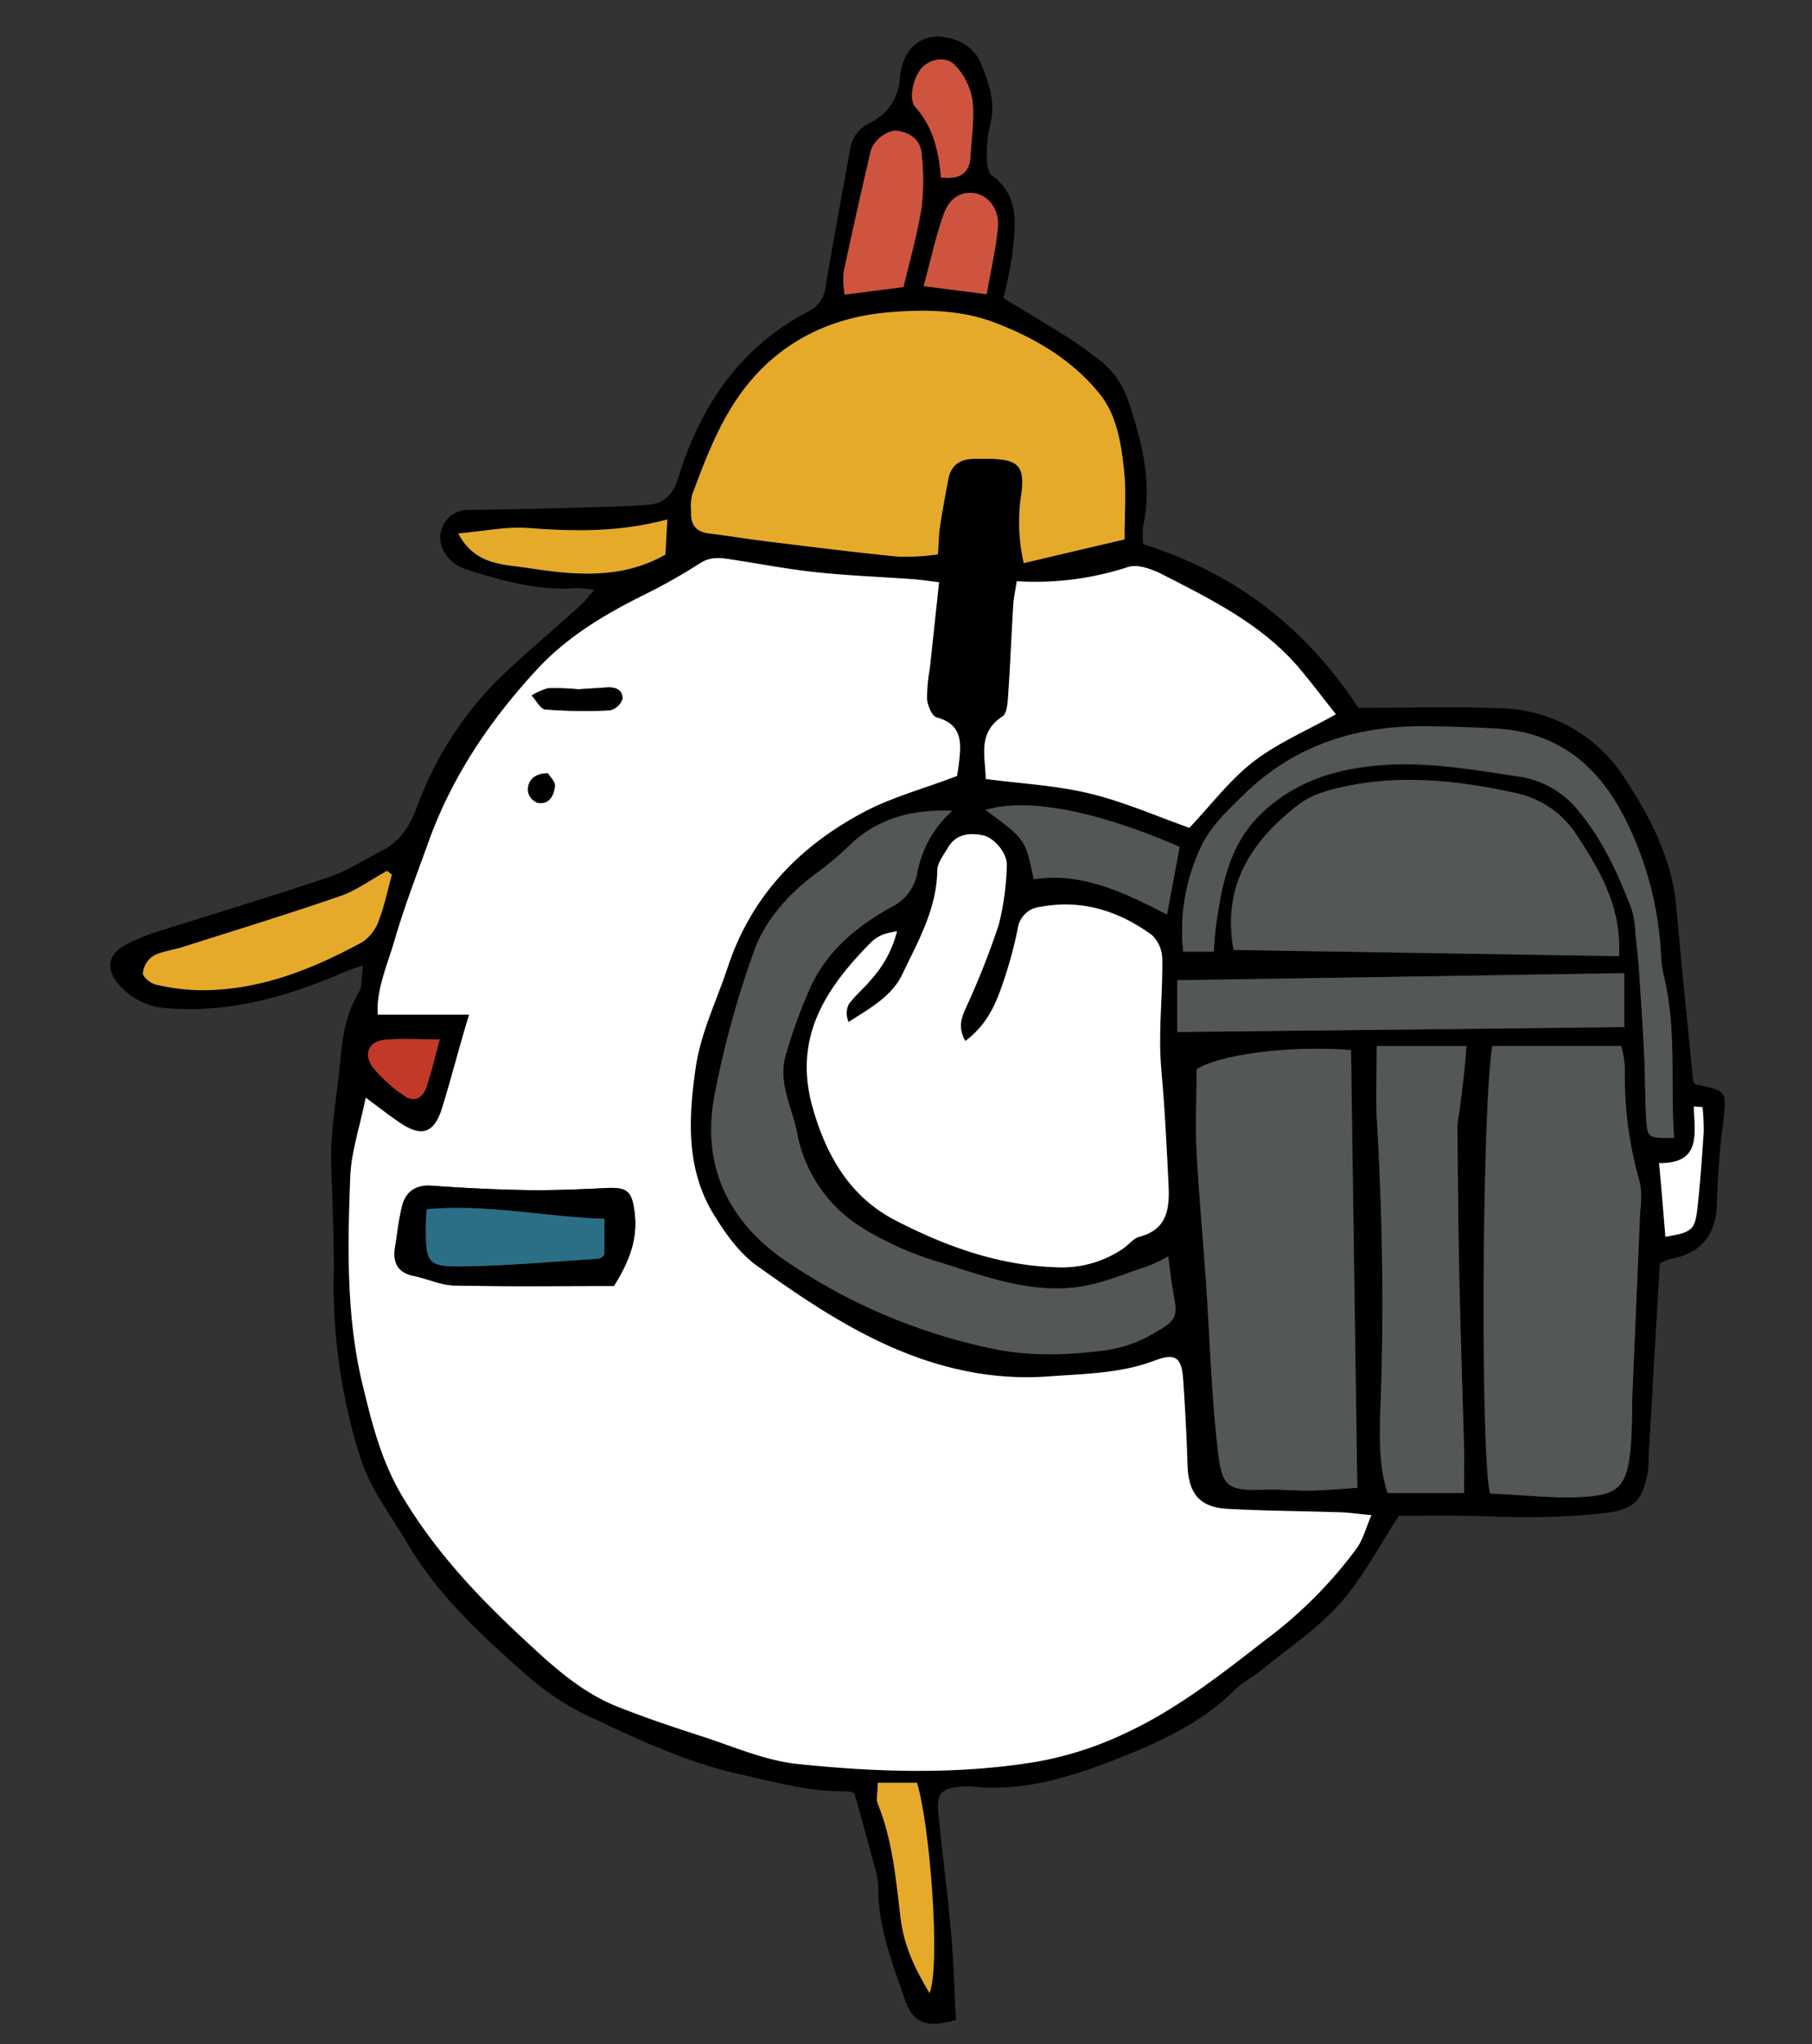 <svg id="圖層_1" data-name="圖層 1" xmlns="http://www.w3.org/2000/svg" viewBox="0 0 287.81 324.7"><rect x="0" y="0" width="287.81" height="324.7" fill="#333333" stroke="none"/><defs><style>.cls-1{fill:#fff;}.cls-2{fill:#545757;}.cls-3{fill:#e6aa2b;}.cls-4{fill:#cf543f;}.cls-5{fill:#2b6f87;}.cls-6{fill:#c2392a;}.cls-7{fill:none;}</style></defs><title>chks</title><path d="M269.43,172.25c4.87,1.06,4.8,1,4.3,5.77a123.46,123.46,0,0,0-1,12.54c0,5.37-2.32,8.54-7.59,9.44a8,8,0,0,0-1.5.67c-.59,10-1.17,20.15-1.76,30.27a25.37,25.37,0,0,1-.13,2.69c-.82,4.68-2.1,6.11-6.87,6.69a112.54,112.54,0,0,1-11.63.65c-3.58.06-7.16-.18-10.74-.22s-7.18,0-10.31,0c-3.15,4.81-5.75,9.9-9.43,14s-8.37,7.21-12.65,10.71c-1.27,1-2.82,1.78-4,2.94-5,5-11.3,8-17.57,10.52-7.55,3-15.49,5.74-24,4.85a9.59,9.59,0,0,0-1.79,0c-3.23.26-4,1-3.72,4.21.6,6.27,1.45,12.5,2,18.77.42,4.71.55,9.45.8,14.07-4.71,1.35-6.85.55-8.16-3.36-2-5.81-4.26-11.55-4.18-17.85a10.12,10.12,0,0,0-.45-2.65c-1.07-4-2.18-8-3.33-12.13a3.32,3.32,0,0,0-1.08-.31c-5.92.12-11.52-1.46-17.24-2.74-8.61-1.92-16.43-5.68-24.28-9.37a43,43,0,0,1-10-6.8c-6.93-6.14-13.71-12.44-18.49-20.6-2.64-4.51-5.93-8.64-7.47-13.75A90,90,0,0,1,53,203.44c.1-6.12-.2-12.25-.39-18.38-.17-5.57.93-11,1.43-16.49.36-4,.88-7.47,2.91-10.87.62-1,.45-2.56.71-4.38-1.34.48-2.27.75-3.14,1.14-8.88,3.86-18,6.43-27.84,5.69a11,11,0,0,1-7.86-3.82c-2-2.38-1.73-4.68,1.09-6.24a29.7,29.7,0,0,1,5.39-2.2c9-2.87,18-5.56,26.93-8.57,2.94-1,5.62-2.75,8.41-4.18s4.38-3.78,5.51-6.75a55.61,55.61,0,0,1,13.13-20.63c4.18-4,8.63-7.74,12.95-11.63.64-.58,1.17-1.3,2.17-2.43a17.9,17.9,0,0,0-2.81-.29c-6.12.45-11.9-1.17-17.61-3-3-1-4.67-3.92-3.86-6.25A4.38,4.38,0,0,1,74.54,81c5.09-.08,10.17-.17,15.26-.31,4.32-.12,8.65-.21,13-.5,2.62-.17,4.08-1.54,4.94-4.32,3.5-11.35,9.77-20.71,20.61-26.37a5.07,5.07,0,0,0,2.83-4.19c1.18-7.23,2.59-14.43,3.85-21.64a5.56,5.56,0,0,1,3.1-4.14,8.32,8.32,0,0,0,4.81-7.25c.55-5.48,4.54-7.72,9.27-5.77a6.66,6.66,0,0,1,3.45,3.2c1.24,3.15,2.6,6.38,1.63,10a21.38,21.38,0,0,0-.55,5.34c0,1,.18,2.36.81,2.82,4.63,3.41,3.69,8.16,3.21,12.76a65.33,65.33,0,0,1-1.4,6.72c3.19,1.93,6.37,3.8,9.49,5.77a64.56,64.56,0,0,1,5.5,3.85,13.61,13.61,0,0,1,4.75,6.38c2.21,6.58,4,13.19,2.47,20.22a15,15,0,0,0,0,2.87c14.51,4.51,25.76,13.17,34.21,26,7.64,0,15.13-.23,22.58.06a23.89,23.89,0,0,1,19.38,10.63c4.09,6.18,7.82,13,8.51,20.88.82,9.24,1.78,18.46,2.7,27.81C269,171.87,269.19,172.2,269.43,172.25Zm1.18,7.66a34.13,34.13,0,0,0-.18-4.06l-1.34-.09c.08,4.19,1.3,9.07-5.52,9,.33,4.11.64,7.9,1,11.71,4.21-.73,4.67-1,5.08-4.53C270.06,187.91,270.33,183.91,270.61,179.91Zm-9.11-2c.18,2.89.3,2.88,4.41,2.86-.61-8.45.41-17-1.53-25.34a16.8,16.8,0,0,1-.51-3.09,53.89,53.89,0,0,0-5.22-21.17c-4.32-9.13-10.85-14.82-21.22-15.36-3.89-.2-7.79-.35-11.68-.35-10.55,0-20,3.09-27.76,10.45-2.79,2.66-5.89,5.58-7.35,9a31,31,0,0,0-2.68,16.29h4.84c.15-2,.23-3.13.43-4.59.92-6.42,2.12-12.62,7.25-17.44s10.83-6.71,17.4-7.44c8-.91,15.85.54,23.68,1.71a14.88,14.88,0,0,1,9.4,5.67c3.74,4.6,6.13,9.89,8.22,15.34a16.36,16.36,0,0,1,.62,4c.22,1.93.43,3.87.56,5.81.31,4.46.6,8.92.82,13.39C261.32,171,261.27,174.44,261.49,177.87Zm-1,14.58a15.63,15.63,0,0,0,0-4.44,61.46,61.46,0,0,1-2.44-18.34,15.12,15.12,0,0,0-.58-3.51H237c-1.65,10-1.9,65.24-.35,71.06,3.63.14,7.36.43,11.09.52a39.31,39.31,0,0,0,4.94-.13c3.92-.41,5.28-1.58,6-5.44a39.85,39.85,0,0,0,.43-5.34c.09-1.79,0-3.58.12-5.38Q259.85,206.94,260.48,192.45ZM258,163.13v-8.56c-23,.37-46,.74-71,1.12v8.22C212,163.65,235,163.39,258,163.13Zm-.84-11.26c.41-7.82-3-13.58-6.73-19.24a15.19,15.19,0,0,0-9.77-6.66c-8.54-1.87-17.19-2.87-25.88-1.25-2.89.54-6.09,1.27-8.35,3-7.54,5.7-12.37,12.93-10.48,23.18Zm-24.22,14.29H218.68c0,5-.18,8,0,11.67.89,15.07,1.14,30.53.57,45.62-.17,4.41-.25,9.71,1.14,13.71h12.13c0-4,0-4.92,0-7-.24-9.09-.56-18.28-.76-27.37-.17-7.89-.23-15.83-.3-23.72a26.11,26.11,0,0,1,.34-2.61C232.19,173.29,232.54,171.16,232.93,166.16ZM215.5,245.91c1-1.38,1.42-3.14,2.33-5.26-2.1-.2-3.55-.41-5-.45-6-.2-12-.23-18-.55-4.48-.25-6.16-2.39-6.3-7s-.39-9-.68-13.44c-.24-3.61-1.18-4.38-4.58-3.09-5.45,2.05-11.17,2.07-16.79,2.5a48.16,48.16,0,0,1-12.51-.73c-12.81-2.44-23.49-9.45-33.84-16.86-2.81-2-5-5.14-6.87-8.16-4.38-7.18-4-15.08-2.88-23.09.81-5.73,3.36-10.82,5.14-16.2C119.31,142.3,127,134.39,137.18,129c4.54-2.41,9.63-3.77,14.79-5.73.05-.35.19-1.07.28-1.8.37-3.22.76-6.36-3.55-7.51-.73-.19-1.41-1.87-1.49-2.91a27.2,27.2,0,0,1,.45-4.9l1.46-13.63c-1.66-.19-3-.4-4.27-.5-5.07-.36-10.17-.55-15.22-1.09-4.45-.47-8.87-1.35-13.31-2-1.76-.27-3.41-.57-5.17.58a94.32,94.32,0,0,1-9.31,5.24c-6.07,3-11.81,6.53-16.48,11.55-7.52,8.1-13.59,17.13-17.35,27.59C66.16,139,64.2,144,62.66,149.29c-1.14,3.93-2.94,7.87-2.69,11.87H74.51c-1.54,5-2.84,10.21-4.31,14.88-1.18,3.75-3,4.53-6.33,2.42-1.86-1.18-3.57-2.54-5.78-4.16-.93,4.58-2.31,8.6-2.46,12.64-.44,11.09-.68,22.22,2,33.14,1.48,6.09,3,12.06,6.31,17.64,5.09,8.49,11.63,15.53,18.78,22.19,4.63,4.31,9.21,8.65,15.14,11.07,4.42,1.81,9,3.31,13.53,4.78,5.06,1.63,10.1,3.89,15.29,4.42,12.68,1.32,25.48,1.73,38.12-.38a55.31,55.31,0,0,0,14-4.53c8.17-3.8,15.25-9.4,22.35-14.91A69.64,69.64,0,0,0,215.5,245.91Zm.11-9.6c-.36-23.67-.7-46.62-1-69.53-9.66-.77-21,.74-24.51,3.07,0,4.48-.18,8.82,0,13.14.36,6.88,1,13.74,1.49,20.61.6,8.78.84,17.61,1.83,26.35.7,6.23,1.34,6.87,7.63,6.66,2.39-.09,4.79.19,7.19.15S212.95,236.47,215.61,236.31Zm-3.42-122.86c-2.27-2.85-4.09-5.36-6.13-7.68-5.84-6.68-13.64-10.53-21.34-14.48-1.66-.85-4-1.74-5.55-1.22a47.37,47.37,0,0,1-17.67,2.26c-.22,1.45-.49,2.61-.56,3.78-.28,4.63-.46,9.26-.78,13.89-.09,1.32-.12,3.26-.93,3.79-4.08,2.69-2.64,6.43-2.67,9.94,5.73.76,11.27,1,16.56,2.32,5.45,1.32,10.66,3.63,15.79,5.44,3.54-3.73,6.47-7.64,10.19-10.52S207.48,116.09,212.19,113.45Zm-26.8,31.8,2-10.74c-13.36-5.8-24.26-7.84-30.78-5.85,6.36,4.65,6.36,4.65,7.66,11C171.89,138.47,178.6,141.76,185.4,145.25Zm-2,66.38c3.68-2.1,3.66-2.56,2.81-7-.28-1.46-.39-3-.67-5.1a29.26,29.26,0,0,1-3.23,1.55c-3.68,1.18-7.32,2.8-11.11,3.31-8.11,1.08-15.62-2-23.2-4.32a48,48,0,0,1-7-2.86,36.62,36.62,0,0,1-5.72-3.36,22.58,22.58,0,0,1-8.73-14.18c-.82-3.93-2.93-7.72-1.84-11.84a79.15,79.15,0,0,1,3.77-10.55c2.59-6.07,7.44-10.11,13-13.23a7.49,7.49,0,0,0,4.19-5.41,17.61,17.61,0,0,1,5.54-9.9c-6.65-.23-12,1.29-16.49,5.69a50,50,0,0,1-5.17,4.32c-4.3,3.23-8,7.28-9.74,12.16a152.24,152.24,0,0,0-6.3,22.89c-2.13,10.9,1.87,19.82,10.89,26.14a91.06,91.06,0,0,0,32.75,14.11c6.3,1.41,12.54,1.14,18.78.32A21.18,21.18,0,0,0,183.43,211.63Zm-2.49-15.22c4.59-1.21,4.84-4.68,4.65-8.45-.21-4.19-.41-8.38-.66-12.56-.19-3.26-.61-6.51-.63-9.76,0-4.43.4-8.87.34-13.3A5.38,5.38,0,0,0,183,148.5c-5.27-3.85-11.17-5.74-17.78-4.49a4,4,0,0,0-3.56,3.47A68.31,68.31,0,0,1,159,157c-1.11,3-2.55,6-5.73,8.34-1.29-2.32-.53-3.83.2-5.51a124.75,124.75,0,0,0,5.11-12.95,43.06,43.06,0,0,0,1.28-9.32c.15-2-1.95-4.51-3.86-4.9-2.18-.45-4.24-.18-5.5,2-.67,1.16-1.66,2.41-1.68,3.63-.09,6.11-3.05,11.22-5.54,16.44-1.69,3.55-5.2,5.42-8.54,7.6a3.32,3.32,0,0,1,0-2.81c1.07-1.43,2.5-2.59,3.63-4a18,18,0,0,0,4.05-7.59,12.06,12.06,0,0,0-2.16.48,6.33,6.33,0,0,0-1.88,1.18c-7.23,7.29-12.51,15.13-9.36,26.3,2.18,7.72,6,14.22,13.06,17.89,8,4.14,16.48,7.24,25.71,7.5a17.18,17.18,0,0,0,10.59-3C179.29,197.65,180,196.66,180.95,196.41ZM178.62,85.67c0-4.16.27-7.47-.06-10.72-.44-4.3-1.11-8.81-3.82-12.24-4.34-5.48-10.31-9-16.79-11.48-5.41-2.06-11.18-2.11-16.85-1.63-9,.77-16.76,4.45-22.46,11.54-4.13,5.14-6.47,11.35-8.76,17.49a9.35,9.35,0,0,0-.15,2.68c-.09,1.94.69,3.13,2.73,3.39,3.26.41,6.5.94,9.76,1.34,6.82.84,13.65,1.7,20.49,2.37a38.88,38.88,0,0,0,6.22-.36c.13-1.8.13-3.14.33-4.46.38-2.5.85-5,1.32-7.49.43-2.29,1.92-3.25,4.17-3.23.9,0,1.8,0,2.7,0,4.28.13,5.28,1.26,4.75,5.46a28.89,28.89,0,0,0,.37,11.1ZM158.46,36.24c.28-2.88-1.36-5.08-3.5-5.51s-4.1.56-5.11,3.36c-1.28,3.58-2.06,7.33-3.15,11.36l10,1.28C157.35,42.92,158.14,39.6,158.46,36.24Zm-4.31-11.45c.16-3,.65-6,.29-8.94a10.43,10.43,0,0,0-2.71-5.48c-1.24-1.33-3.33-1.23-4.93,0s-2.65,5.2-1.42,6.59c2.86,3.21,3.72,7,4.07,11.19C152.66,28.56,154,27.37,154.15,24.79Zm-6.51,291.76c1.74-4.37.12-26.4-2-33.4h-6.27c0,2-.26,2.68,0,3.42,2.36,5.74,2.91,11.79,3.64,17.87A30.48,30.48,0,0,0,147.64,316.55ZM146.37,32.88a37.28,37.28,0,0,0,0-8.39c-.16-2.22-1.74-3.41-3.87-3.71-1.56-.22-3.85,1.53-4.26,3.3-1.49,6.39-2.93,12.78-4.29,19.2a14.62,14.62,0,0,0,.18,3.52l9.34-1.21C144.5,41.27,145.7,37.12,146.37,32.88ZM105.69,88.09c.1-1.87.19-3.33.32-5.59-7.72,2.09-15,1.91-22.26,1.36-3.4-.25-6.88.51-11,.87,2.71,5.11,7.26,4.88,10.89,5.45C91.08,91.34,98.69,92.13,105.69,88.09Zm-38,84.59c.81-2.37,1.37-4.83,2.13-7.59-3.33,0-6-.18-8.68.05s-3.53,2.32-1.88,4.47A22.86,22.86,0,0,0,64.22,174C65.79,175.17,67.17,174.34,67.73,172.68Zm-5.49-33.76-.75-.6c-2.46,1.35-4.79,3.07-7.4,4-8.31,2.87-16.71,5.45-25.09,8.11-1.57.5-3.29.66-4.7,1.42a3.77,3.77,0,0,0-1.63,2.72c0,.58,1.22,1.62,2,1.81a32.78,32.78,0,0,0,6.64.9c9.54.19,18.09-3.21,26.26-7.67a6.8,6.8,0,0,0,2.57-3.45C61.08,143.81,61.58,141.33,62.24,138.92Z"/><path class="cls-1" d="M270.42,175.85a34.13,34.13,0,0,1,.18,4.06c-.27,4-.55,8-1,12-.41,3.5-.87,3.8-5.08,4.53-.31-3.81-.62-7.59-1-11.71,6.82.11,5.6-4.77,5.52-9Z"/><path class="cls-2" d="M265.9,180.73c-4.11,0-4.22,0-4.41-2.86-.22-3.43-.17-6.88-.34-10.31-.22-4.47-.51-8.93-.82-13.39-.13-1.94-.34-3.87-.56-5.81a16.37,16.37,0,0,0-.62-4c-2.09-5.45-4.47-10.74-8.22-15.34a14.89,14.89,0,0,0-9.4-5.68c-7.83-1.17-15.66-2.63-23.68-1.72-6.57.74-12.41,2.74-17.4,7.43s-6.33,11.05-7.25,17.47c-.21,1.45-.28,2.59-.43,4.59h-4.84a31,31,0,0,1,2.68-16.29c1.46-3.41,4.56-6.3,7.35-9,7.72-7.36,17.21-10.47,27.76-10.47,3.9,0,7.79.14,11.68.34,10.37.54,16.9,6.22,21.22,15.36a53.88,53.88,0,0,1,5.22,21.17,16.8,16.8,0,0,0,.51,3.09C266.31,163.77,265.29,172.28,265.9,180.73Z"/><path class="cls-2" d="M260.52,188a15.63,15.63,0,0,1,0,4.44q-.61,14.51-1.23,29c-.08,1.79,0,3.59-.12,5.38a40.07,40.07,0,0,1-.43,5.36c-.7,3.86-2.06,5.06-6,5.47a39.33,39.33,0,0,1-4.94.18c-3.73-.09-7.46-.5-11.09-.64-1.54-5.82-1.3-61.06.35-71.06H257.5a15.12,15.12,0,0,1,.58,3.51A61.46,61.46,0,0,0,260.52,188Z"/><path class="cls-2" d="M258,154.57v8.56c-23,.26-46,.52-71,.78v-8.22C212,155.31,235,154.94,258,154.57Z"/><path class="cls-2" d="M250.42,132.62c3.71,5.66,7.14,11.42,6.73,19.24l-61.21-1c-1.89-10.25,2.95-17.48,10.48-23.18,2.26-1.71,5.46-2.44,8.35-3,8.69-1.62,17.34-.61,25.88,1.25A15.19,15.19,0,0,1,250.42,132.62Z"/><path class="cls-2" d="M218.68,166.16h14.25c-.39,5-.73,7.11-1.1,10.29a22.16,22.16,0,0,0-.34,2.4c.08,7.89.13,15.87.3,23.76.2,9.09.51,18.44.76,27.52.05,2.06,0,3,0,7H220.42c-1.39-4-1.3-9.12-1.14-13.52.57-15.08.32-30.63-.57-45.7C218.5,174.25,218.68,171.16,218.68,166.16Z"/><path class="cls-1" d="M217.83,240.65c-.91,2.12-1.35,3.88-2.33,5.26a69.64,69.64,0,0,1-14.35,14.44c-7.09,5.51-14.17,11.11-22.35,14.91a55.31,55.31,0,0,1-14,4.53c-12.64,2.11-25.44,1.7-38.12.38-5.19-.54-10.23-2.79-15.29-4.42-4.55-1.47-9.1-3-13.53-4.77-5.93-2.42-10.52-6.76-15.14-11.07-7.15-6.66-13.69-13.7-18.78-22.19-3.34-5.57-4.84-11.54-6.31-17.63-2.65-10.91-2.41-22-2-33.12.16-4,1.53-8,2.46-12.62,2.21,1.63,3.92,3,5.78,4.22,3.29,2.1,5.16,1.22,6.33-2.53,1.46-4.68,2.77-9.88,4.31-14.88H60c-.25-4,1.55-7.94,2.69-11.87,1.54-5.29,3.5-10.35,5.36-15.54,3.76-10.46,9.83-19.43,17.35-27.54,4.66-5,10.4-8.48,16.48-11.52a94.21,94.21,0,0,0,9.31-5.23c1.75-1.14,3.41-.84,5.17-.57,4.44.67,8.85,1.54,13.31,2,5.05.54,10.15.73,15.22,1.09,1.31.09,2.61.3,4.27.5l-1.46,13.63a27.21,27.21,0,0,0-.45,4.91c.09,1,.76,2.71,1.49,2.91,4.31,1.16,3.92,4.29,3.55,7.51-.09.73-.23,1.45-.28,1.8-5.15,2-10.25,3.32-14.79,5.73-10.22,5.41-17.87,13.32-21.61,24.61-1.78,5.38-4.33,10.47-5.14,16.2-1.13,8-1.5,15.9,2.88,23.09,1.84,3,4.06,6.15,6.87,8.16,10.35,7.41,21,14.42,33.84,16.86a48.16,48.16,0,0,0,12.51.73c5.63-.43,11.35-.44,16.79-2.5,3.41-1.28,4.34-.52,4.58,3.09.3,4.48.55,9,.68,13.44s1.82,6.74,6.3,7c6,.33,12,.36,18,.55C214.28,240.25,215.73,240.46,217.83,240.65ZM97.51,204.25c2.39-3.8,3.83-7.4,3.28-11.7-.42-3.28-1.08-4-4.41-3.86-4.18.2-8.36.39-12.54.33-5.08-.08-10.16-.33-15.23-.7-2.54-.18-4.09.87-4.69,3.15s-.77,4.39-1.14,6.59c-.41,2.44.33,4.07,3,4.6,2.19.44,4.33,1.46,6.51,1.51C80.61,204.35,89,204.25,97.51,204.25ZM98.86,111c.11-1.43-1.09-1.92-2.46-1.83l-4.56.3a35.63,35.63,0,0,0-4.78-.16,9.11,9.11,0,0,0-2.59,1.14c.72.77,1.39,2.14,2.17,2.21a80.89,80.89,0,0,0,10.24.14A2.75,2.75,0,0,0,98.86,111Zm-10.71,13.8c.07-.69-.83-1.49-1.12-2-2.14,0-3.35,1.19-3.12,2.89a2.4,2.4,0,0,0,1.47,1.69C87.3,127.83,88,126.3,88.15,124.84Z"/><path class="cls-2" d="M214.57,166.78c.34,22.91.68,45.86,1,69.53-2.67.17-5,.4-7.37.44s-4.8-.23-7.19-.15c-6.29.21-6.93-.42-7.63-6.66-1-8.74-1.23-17.56-1.83-26.35-.47-6.87-1.13-13.73-1.49-20.61-.23-4.32,0-8.66,0-13.14C193.59,167.51,204.91,166,214.57,166.78Z"/><path class="cls-1" d="M206.06,105.77c2,2.33,3.86,4.83,6.13,7.68-4.71,2.64-9.29,4.57-13.09,7.51s-6.65,6.78-10.19,10.52c-5.13-1.81-10.34-4.12-15.79-5.44-5.29-1.29-10.83-1.56-16.56-2.32,0-3.5-1.41-7.25,2.67-9.94.81-.53.83-2.47.93-3.79.32-4.63.5-9.26.78-13.89.07-1.17.34-2.33.56-3.78a47.37,47.37,0,0,0,17.67-2.26c1.55-.52,3.89.37,5.55,1.22C192.42,95.23,200.23,99.09,206.06,105.77Z"/><path class="cls-2" d="M187.35,134.51l-2,10.74c-6.8-3.49-13.51-6.78-21.17-5.6-1.3-6.35-1.3-6.35-7.66-11C163.08,126.67,174,128.71,187.35,134.51Z"/><path class="cls-2" d="M186.25,204.67c.85,4.41.87,4.87-2.81,7a21.18,21.18,0,0,1-7.49,2.76c-6.23.82-12.48,1.09-18.78-.32A91.06,91.06,0,0,1,124.42,200c-9-6.32-13-15.24-10.89-26.14a152.24,152.24,0,0,1,6.3-22.89c1.78-4.88,5.45-8.93,9.74-12.16a50,50,0,0,0,5.17-4.32c4.45-4.4,9.85-5.92,16.49-5.69a17.61,17.61,0,0,0-5.54,9.9,7.49,7.49,0,0,1-4.19,5.41c-5.58,3.12-10.43,7.16-13,13.23a79.15,79.15,0,0,0-3.77,10.55c-1.09,4.11,1,7.91,1.84,11.84a22.58,22.58,0,0,0,8.73,14.18,36.62,36.62,0,0,0,5.72,3.36,48,48,0,0,0,7,2.86c7.58,2.27,15.08,5.4,23.2,4.32,3.78-.51,7.42-2.13,11.11-3.31a29.26,29.26,0,0,0,3.23-1.55C185.85,201.71,186,203.21,186.25,204.67Z"/><path class="cls-1" d="M185.6,188c.19,3.77-.05,7.24-4.65,8.45-.93.25-1.66,1.23-2.51,1.83a17.18,17.18,0,0,1-10.59,3c-9.23-.26-17.73-3.36-25.71-7.5-7.07-3.67-10.88-10.16-13.06-17.89-3.15-11.17,2.13-19,9.36-26.3a6.33,6.33,0,0,1,1.88-1.18,12.06,12.06,0,0,1,2.16-.48,18,18,0,0,1-4.05,7.59c-1.14,1.39-2.56,2.55-3.63,4a3.32,3.32,0,0,0,0,2.81c3.34-2.18,6.86-4.05,8.54-7.6,2.49-5.23,5.45-10.34,5.54-16.44,0-1.22,1-2.47,1.68-3.63,1.26-2.16,3.32-2.42,5.5-2,1.91.39,4,2.91,3.86,4.9a43.06,43.06,0,0,1-1.28,9.32,124.75,124.75,0,0,1-5.11,12.95c-.73,1.68-1.5,3.19-.2,5.51C156.49,163,157.94,160,159,157a68.31,68.31,0,0,0,2.65-9.48,4,4,0,0,1,3.56-3.47c6.62-1.25,12.51.64,17.78,4.49a5.38,5.38,0,0,1,1.62,3.85c.06,4.43-.36,8.86-.34,13.3,0,3.25.43,6.5.63,9.76C185.18,179.59,185.39,183.77,185.6,188Z"/><path class="cls-3" d="M178.56,74.95c.33,3.25.06,6.56.06,10.72l-16,3.77a28.89,28.89,0,0,1-.37-11.1c.53-4.2-.47-5.33-4.75-5.46-.9,0-1.8,0-2.7,0-2.24,0-3.74.94-4.17,3.23-.47,2.5-.94,5-1.32,7.49-.2,1.32-.2,2.66-.33,4.46a38.88,38.88,0,0,1-6.22.36c-6.84-.67-13.66-1.54-20.49-2.37-3.26-.4-6.5-.93-9.76-1.34-2-.26-2.82-1.45-2.73-3.39a9.35,9.35,0,0,1,.15-2.68c2.29-6.14,4.63-12.35,8.76-17.49,5.7-7.08,13.46-10.77,22.46-11.54,5.67-.48,11.43-.43,16.85,1.63,6.48,2.47,12.45,6,16.79,11.48C177.45,66.14,178.12,70.65,178.56,74.95Z"/><path class="cls-4" d="M155,30.73c2.14.44,3.78,2.64,3.5,5.51-.32,3.36-1.11,6.68-1.78,10.49l-10-1.28c1.09-4,1.87-7.78,3.15-11.36C150.85,31.28,152.83,30.29,155,30.73Z"/><path class="cls-4" d="M154.45,15.86c.36,2.92-.13,6-.29,8.94-.14,2.58-1.5,3.77-4.7,3.4-.35-4.16-1.22-8-4.07-11.19-1.23-1.38-.14-5.35,1.42-6.59s3.69-1.36,4.93,0A10.43,10.43,0,0,1,154.45,15.86Z"/><path class="cls-3" d="M145.65,283.16c2.11,7,3.73,29,2,33.4-2.4-4-4.09-7.62-4.59-11.81-.73-6.08-1.28-12.58-3.64-18.32-.3-.73,0-1.27,0-3.27Z"/><path class="cls-4" d="M146.4,24.49a37.28,37.28,0,0,1,0,8.39c-.67,4.24-1.87,8.39-2.88,12.71l-9.34,1.21a14.62,14.62,0,0,1-.18-3.52c1.36-6.41,2.81-12.81,4.29-19.2.41-1.77,2.7-3.52,4.26-3.3C144.66,21.08,146.24,22.27,146.4,24.49Z"/><path class="cls-3" d="M106,82.5c-.13,2.27-.21,3.73-.32,5.59-7,4-14.61,3.25-22,2.09-3.63-.57-8.18-.33-10.89-5.45,4.09-.36,7.57-1.12,11-.87C91,84.4,98.29,84.59,106,82.5Z"/><path d="M100.79,192.55c.55,4.3-.89,7.9-3.28,11.7-8.55,0-16.9.11-25.26-.07-2.18,0-4.32-1.07-6.51-1.51-2.63-.53-3.37-2.16-3-4.6.37-2.2.58-4.45,1.14-6.59s2.14-3.34,4.69-3.15c5.07.37,10.15.62,15.23.7,4.18.06,8.36-.13,12.54-.33C99.71,188.53,100.37,189.27,100.79,192.55Zm-4.8,6.6v-5.56c-9-.25-18.55-2.4-28.22-1.51a34.1,34.1,0,0,0-.21,3.71c.07,4.59.5,5.39,5.18,5.36,7.46,0,14.72-.74,22.18-1.2C95.3,199.92,96,199.49,96,199.15Z"/><path d="M96.4,109.21c1.36-.09,2.57.4,2.46,1.83a2.75,2.75,0,0,1-2,1.79,80.89,80.89,0,0,1-10.24-.14c-.78-.07-1.45-1.44-2.17-2.21a9.11,9.11,0,0,1,2.59-1.14,35.63,35.63,0,0,1,4.78.16Z"/><path class="cls-5" d="M96,193.58v5.56c0,.35-.67.77-1,.79-7.46.46-14.8,1.15-22.26,1.2-4.68,0-5-.77-5.06-5.36a32.63,32.63,0,0,1,.12-3.71C77.41,191.19,87,193.33,96,193.58Z"/><path d="M87,122.88c.29.46,1.19,1.26,1.12,2-.16,1.46-.86,3-2.77,2.63a2.4,2.4,0,0,1-1.47-1.69C83.68,124.07,84.89,122.84,87,122.88Z"/><path class="cls-6" d="M69.86,165.1c-.76,2.76-1.32,5.21-2.13,7.59-.56,1.66-1.94,2.49-3.51,1.36a22.86,22.86,0,0,1-4.92-4.43c-1.64-2.14-.71-4.23,1.88-4.47S66.53,165.1,69.86,165.1Z"/><path class="cls-3" d="M61.49,138.32l.75.6c-.66,2.41-1.16,4.89-2.05,7.22a6.8,6.8,0,0,1-2.57,3.45c-8.18,4.46-16.73,7.86-26.26,7.67a32.78,32.78,0,0,1-6.64-.9c-.82-.19-2.08-1.23-2-1.81a3.77,3.77,0,0,1,1.63-2.72c1.41-.76,3.13-.92,4.7-1.42,8.38-2.67,16.78-5.24,25.09-8.11C56.7,141.39,59,139.66,61.49,138.32Z"/><path class="cls-7" d="M215.73,112.4c7.64,0,15.13-.23,22.58.06a23.89,23.89,0,0,1,19.38,10.63c4.09,6.18,7.82,13,8.51,20.88.82,9.24,1.78,18.46,2.7,27.81.09.09.27.42.51.47,4.87,1.06,4.8,1,4.3,5.77a123.46,123.46,0,0,0-1,12.54c0,5.37-2.32,8.54-7.59,9.44a8,8,0,0,0-1.5.67c-.59,10-1.17,20.15-1.76,30.27a25.37,25.37,0,0,1-.13,2.69c-.82,4.68-2.1,6.11-6.87,6.69a112.54,112.54,0,0,1-11.63.65c-3.58.06-7.16-.18-10.74-.22s-7.18,0-10.31,0c-3.15,4.81-5.75,9.9-9.43,14s-8.37,7.21-12.65,10.71c-1.27,1-2.82,1.78-4,2.94-5,5-11.3,8-17.57,10.52-7.55,3-15.49,5.74-24,4.85a9.59,9.59,0,0,0-1.79,0c-3.23.26-4,1-3.72,4.21.6,6.27,1.45,12.5,2,18.77.42,4.71.55,9.45.8,14.07-4.71,1.35-6.85.55-8.16-3.36-2-5.81-4.26-11.55-4.18-17.85a10.12,10.12,0,0,0-.45-2.65c-1.07-4-2.18-8-3.33-12.13a3.32,3.32,0,0,0-1.08-.31c-5.92.12-11.52-1.46-17.24-2.74-8.61-1.92-16.43-5.68-24.28-9.37a43,43,0,0,1-10-6.8c-6.93-6.14-13.71-12.44-18.49-20.6-2.64-4.51-5.93-8.64-7.47-13.75A90,90,0,0,1,53,203.44c.1-6.12-.2-12.25-.39-18.38-.17-5.57.93-11,1.43-16.49.36-4,.88-7.47,2.91-10.87.62-1,.45-2.56.71-4.38-1.34.48-2.27.75-3.14,1.14-8.88,3.86-18,6.43-27.84,5.69a11,11,0,0,1-7.86-3.82c-2-2.38-1.73-4.68,1.09-6.24a29.7,29.7,0,0,1,5.39-2.2c9-2.87,18-5.56,26.93-8.57,2.94-1,5.62-2.75,8.41-4.18s4.38-3.78,5.51-6.75a55.61,55.61,0,0,1,13.13-20.63c4.18-4,8.63-7.74,12.95-11.63.64-.58,1.17-1.3,2.17-2.43a17.9,17.9,0,0,0-2.81-.29c-6.12.45-11.9-1.17-17.61-3-3-1-4.67-3.92-3.86-6.25A4.38,4.38,0,0,1,74.54,81c5.09-.08,10.17-.17,15.26-.31,4.32-.12,8.65-.21,13-.5,2.62-.17,4.08-1.54,4.94-4.32,3.5-11.35,9.77-20.71,20.61-26.37a5.07,5.07,0,0,0,2.83-4.19c1.18-7.23,2.59-14.43,3.85-21.64a5.56,5.56,0,0,1,3.1-4.14,8.32,8.32,0,0,0,4.81-7.25c.55-5.48,4.54-7.72,9.27-5.77a6.66,6.66,0,0,1,3.45,3.2c1.24,3.15,2.6,6.38,1.63,10a21.38,21.38,0,0,0-.55,5.34c0,1,.18,2.36.81,2.82,4.63,3.41,3.69,8.16,3.21,12.76a65.33,65.33,0,0,1-1.4,6.72c3.19,1.93,6.37,3.8,9.49,5.77a64.56,64.56,0,0,1,5.5,3.85,13.61,13.61,0,0,1,4.75,6.38c2.21,6.58,4,13.19,2.47,20.22a15,15,0,0,0,0,2.87C196,90.95,207.29,99.6,215.73,112.4Z"/><path class="cls-7" d="M217.83,240.65c-2.1-.2-3.55-.41-5-.45-6-.2-12-.23-18-.55-4.48-.25-6.16-2.39-6.3-7s-.39-9-.68-13.44c-.24-3.61-1.18-4.38-4.58-3.09-5.45,2.05-11.17,2.07-16.79,2.5a48.16,48.16,0,0,1-12.51-.73c-12.81-2.44-23.49-9.45-33.84-16.86-2.81-2-5-5.14-6.87-8.16-4.38-7.18-4-15.08-2.88-23.09.81-5.73,3.36-10.82,5.14-16.2C119.31,142.3,127,134.39,137.18,129c4.54-2.41,9.63-3.77,14.79-5.73.05-.35.19-1.07.28-1.8.37-3.22.76-6.36-3.55-7.51-.73-.19-1.41-1.87-1.49-2.91a27.2,27.2,0,0,1,.45-4.9l1.46-13.63c-1.66-.19-3-.4-4.27-.5-5.07-.36-10.17-.55-15.22-1.09-4.45-.47-8.87-1.35-13.31-2-1.76-.27-3.41-.57-5.17.58a94.32,94.32,0,0,1-9.31,5.24c-6.07,3-11.81,6.53-16.48,11.55-7.52,8.1-13.59,17.13-17.35,27.59-1.86,5.19-3.82,10.65-5.36,15.93-1.14,3.93-2.94,8.37-2.69,12.37H74.51c-1.54,5-2.84,9.71-4.31,14.38-1.18,3.75-3,4.28-6.33,2.17-1.86-1.18-3.57-2.66-5.78-4.29C57.16,179,55.78,183,55.63,187c-.44,11.09-.68,22.19,2,33.11,1.48,6.09,3,12,6.31,17.62,5.09,8.49,11.63,15.52,18.78,22.18,4.63,4.31,9.21,8.65,15.14,11.07,4.42,1.81,9,3.3,13.53,4.77,5.06,1.63,10.1,3.89,15.29,4.42,12.68,1.32,25.48,1.72,38.12-.38a55.31,55.31,0,0,0,14-4.53c8.17-3.8,15.25-9.4,22.35-14.91a69.64,69.64,0,0,0,14.35-14.44C216.48,244.53,216.92,242.77,217.83,240.65Z"/><path class="cls-7" d="M153.31,165.3c-1.29-2.32-.53-3.83.2-5.51a124.75,124.75,0,0,0,5.11-12.95,43.06,43.06,0,0,0,1.28-9.32c.15-2-1.95-4.51-3.86-4.9-2.18-.45-4.24-.18-5.5,2-.67,1.16-1.66,2.41-1.68,3.63-.09,6.11-3.05,11.22-5.54,16.44-1.69,3.55-5.2,5.42-8.54,7.6a3.32,3.32,0,0,1,0-2.81c1.07-1.43,2.5-2.59,3.63-4a18,18,0,0,0,4.05-7.59,12.06,12.06,0,0,0-2.16.48,6.33,6.33,0,0,0-1.88,1.18c-7.23,7.29-12.51,15.13-9.36,26.3,2.18,7.72,6,14.22,13.06,17.89,8,4.14,16.48,7.24,25.71,7.5a17.18,17.18,0,0,0,10.59-3c.86-.59,1.58-1.58,2.51-1.83,4.59-1.21,4.84-4.68,4.65-8.45-.21-4.19-.41-8.38-.66-12.56-.19-3.26-.61-6.51-.63-9.76,0-4.43.4-8.87.34-13.3A5.38,5.38,0,0,0,183,148.5c-5.27-3.85-11.17-5.74-17.78-4.49a4,4,0,0,0-3.56,3.47A68.31,68.31,0,0,1,159,157C157.94,160,156.49,163,153.31,165.3Z"/><path class="cls-7" d="M178.72,77.78c0-1-.06-1.9-.16-2.83-.44-4.3-1.11-8.81-3.82-12.24-4.34-5.48-10.31-9-16.79-11.48-5.41-2.06-11.18-2.11-16.85-1.63-9,.77-16.76,4.45-22.46,11.54-4.13,5.14-6.47,11.35-8.76,17.49a9.35,9.35,0,0,0-.15,2.68c-.09,1.94.69,3.13,2.73,3.39,3.26.41,6.5.94,9.76,1.34,6.82.84,13.65,1.7,20.49,2.37a38.88,38.88,0,0,0,6.22-.36c.13-1.8.13-3.14.33-4.46.38-2.5.85-5,1.32-7.49.43-2.29,1.92-3.25,4.17-3.23.9,0,1.8,0,2.7,0,4.28.13,5.28,1.26,4.75,5.46a28.89,28.89,0,0,0,.37,11.1l16-3.77C178.62,82.7,178.76,80.16,178.72,77.78Z"/><path class="cls-7" d="M237,167.16c-1.65,9-1.9,64.74-.35,70.56,3.63.14,7.36.18,11.09.27a39.38,39.38,0,0,0,4.94-.25c3.92-.41,5.28-1.64,6-5.5a40.32,40.32,0,0,0,.43-5.37c.09-1.79,0-3.6.12-5.39q.6-14.51,1.23-29a15.64,15.64,0,0,0,0-4.44c-1.56-5.95-2.72-11.65-2.44-17.84,0-1-.33-1-.58-3Z"/><path class="cls-7" d="M215.61,236.31c-.36-23.67-.7-46.62-1-69.53-9.66-.77-21,.74-24.51,3.07,0,4.48-.18,8.82,0,13.14.36,6.88,1,13.74,1.49,20.61.6,8.78.84,17.61,1.83,26.35.7,6.23,1.34,6.87,7.63,6.66,2.39-.09,4.79.19,7.19.15S212.95,236.47,215.61,236.31Z"/><path class="cls-7" d="M185.58,199.57a29.26,29.26,0,0,1-3.23,1.55c-3.68,1.18-7.32,2.8-11.11,3.31-8.11,1.08-15.62-2-23.2-4.32a48,48,0,0,1-7-2.86,36.62,36.62,0,0,1-5.72-3.36,22.58,22.58,0,0,1-8.73-14.18c-.82-3.93-2.93-7.72-1.84-11.84a79.15,79.15,0,0,1,3.77-10.55c2.59-6.07,7.44-10.11,13-13.23a7.49,7.49,0,0,0,4.19-5.41,17.61,17.61,0,0,1,5.54-9.9c-6.65-.23-12,1.29-16.49,5.69a50,50,0,0,1-5.17,4.32c-4.3,3.23-8,7.28-9.74,12.16a152.24,152.24,0,0,0-6.3,22.89c-2.13,10.9,1.87,19.82,10.89,26.14a91.06,91.06,0,0,0,32.75,14.11c6.3,1.41,12.54,1.14,18.78.32a21.18,21.18,0,0,0,7.49-2.76c3.68-2.1,3.66-2.56,2.81-7C186,203.21,185.85,201.71,185.58,199.57Z"/><path class="cls-7" d="M212.19,113.45c-2.27-2.85-4.09-5.36-6.13-7.68-5.84-6.68-13.64-10.53-21.34-14.48-1.66-.85-4-1.74-5.55-1.22a47.37,47.37,0,0,1-17.67,2.26c-.22,1.45-.49,2.61-.56,3.78-.28,4.63-.46,9.26-.78,13.89-.09,1.32-.12,3.26-.93,3.79-4.08,2.69-2.64,6.43-2.67,9.94,5.73.76,11.27,1,16.56,2.32,5.45,1.32,10.66,3.63,15.79,5.44,3.54-3.73,6.47-7.64,10.19-10.52S207.48,116.09,212.19,113.45Z"/><path class="cls-7" d="M257.17,149.93c-.19-6.86-3.35-12.13-6.75-17.31a15.19,15.19,0,0,0-9.77-6.66c-8.54-1.87-17.19-2.87-25.88-1.25-2.89.54-6.09,1.27-8.35,3-7.54,5.7-12.37,12.93-10.48,23.18l61.21,1C257.19,151.21,257.19,150.56,257.17,149.93Z"/><path class="cls-7" d="M232.55,237.16c0-3,0-4.92,0-7-.24-9.09-.56-18.28-.76-27.37-.17-7.89-.23-15.83-.3-23.72a17.34,17.34,0,0,1,.34-2.11c.36-3.18.71-5.82,1.1-9.82H218.68c0,4-.18,7.48,0,11.17.89,15.07,1.14,30.28.57,45.37-.17,4.41-.25,9.46,1.14,13.46Z"/><path class="cls-7" d="M265.84,179.94c-.5-8.18.41-16.43-1.47-24.54a16.8,16.8,0,0,1-.51-3.09,53.89,53.89,0,0,0-5.22-21.17c-4.32-9.13-10.85-14.82-21.22-15.36-3.89-.2-7.79-.35-11.68-.35-10.55,0-20,3.09-27.76,10.45-2.79,2.66-5.89,6.08-7.35,9.49a31.18,31.18,0,0,0-2.68,16.79h4.84a43.66,43.66,0,0,1,.43-5.09c.92-6.42,2.12-12.87,7.25-17.69s10.83-6.83,17.4-7.57c8-.91,15.85.48,23.68,1.65a14.84,14.84,0,0,1,9.4,5.64c3.74,4.6,6.13,9.87,8.22,15.32a16.3,16.3,0,0,1,.62,4c.22,1.93.43,3.86.56,5.8.31,4.46.6,8.92.82,13.39.17,3.44.12,6.88.34,10.31.18,2.89.3,2.88,4.41,2.86Z"/><path class="cls-7" d="M187,155.69v8.22l71-.78v-8.56C234,154.94,210,155.31,187,155.69Z"/><path class="cls-7" d="M61.49,138.32c-2.46,1.35-4.79,3.07-7.4,4-8.31,2.87-16.71,5.45-25.09,8.11-1.57.5-3.29.66-4.7,1.42a3.77,3.77,0,0,0-1.63,2.72c0,.58,1.22,1.62,2,1.81a32.78,32.78,0,0,0,6.64.9c9.54.19,18.09-3.21,26.26-7.67a6.8,6.8,0,0,0,2.57-3.45c.9-2.32,1.39-4.8,2.05-7.22Z"/><path class="cls-7" d="M185.4,145.25l2-10.74c-13.36-5.8-24.26-7.84-30.78-5.85,6.36,4.65,6.36,4.65,7.66,11C171.89,138.47,178.6,141.76,185.4,145.25Z"/><path class="cls-7" d="M143.49,45.59c1-4.32,2.21-8.47,2.88-12.71a37.28,37.28,0,0,0,0-8.39c-.16-2.22-1.74-3.41-3.87-3.71-1.56-.22-3.85,1.53-4.26,3.3-1.49,6.39-2.93,12.78-4.29,19.2a14.62,14.62,0,0,0,.18,3.52Z"/><path class="cls-7" d="M106,82.5c-7.72,2.09-15,1.91-22.26,1.36-3.4-.25-6.88.51-11,.87,2.71,5.11,7.26,4.88,10.89,5.45,7.42,1.16,15,2,22-2.09C105.79,86.23,105.88,84.76,106,82.5Z"/><path class="cls-7" d="M139.38,285.16c0,1-.26,1.68,0,2.42,2.36,5.74,2.91,11.59,3.64,17.67a31.76,31.76,0,0,0,4.59,12.41c1.74-4.37.12-27.5-2-32.5Z"/><path class="cls-7" d="M156.68,46.72c.67-3.81,1.46-7.13,1.78-10.49.28-2.88-1.36-5.08-3.5-5.51s-4.1.56-5.11,3.36c-1.28,3.58-2.06,7.33-3.15,11.36Z"/><path class="cls-7" d="M149.45,28.19c3.21.37,4.56-.82,4.7-3.4.16-3,.65-6,.29-8.94a10.43,10.43,0,0,0-2.71-5.48c-1.24-1.33-3.33-1.23-4.93,0s-2.65,5.2-1.42,6.59C148.23,20.21,149.1,24,149.45,28.19Z"/><path class="cls-7" d="M270.42,175.85l-1.34-.09c.08,4.19,1.3,9.07-5.52,9,.33,4.11.64,7.9,1,11.71,4.21-.73,4.67-1,5.08-4.53.47-4,.75-8,1-12A34.13,34.13,0,0,0,270.42,175.85Z"/><path class="cls-7" d="M69.86,165.1c-3.33,0-6-.18-8.68.05s-3.53,2.32-1.88,4.47A22.86,22.86,0,0,0,64.22,174c1.58,1.13,3,.3,3.51-1.36C68.54,170.31,69.1,167.85,69.86,165.1Z"/><path class="cls-7" d="M97.51,204.25c-8.55,0-16.9.11-25.26-.07-2.18,0-4.32-1.07-6.51-1.51-2.63-.53-3.37-2.16-3-4.6.37-2.2.58-4.45,1.14-6.59s2.14-3.34,4.69-3.15c5.07.37,10.15.62,15.23.7,4.18.06,8.36-.13,12.54-.33,3.33-.16,4,.58,4.41,3.86C101.35,196.85,99.9,200.45,97.51,204.25Z"/><path class="cls-7" d="M67.77,192.07a34.1,34.1,0,0,0-.21,3.71c.07,4.59.5,5.39,5.18,5.36,7.46,0,14.72-.74,22.18-1.2.38,0-.92-.45,1.08-.79v-5.56C87,193.33,77.44,191.19,67.77,192.07Z"/><path class="cls-7" d="M91.84,109.5l4.56-.3c1.36-.09,2.57.4,2.46,1.83a2.75,2.75,0,0,1-2,1.79,80.89,80.89,0,0,1-10.24-.14c-.78-.07-1.45-1.44-2.17-2.21a9.11,9.11,0,0,1,2.59-1.14A35.63,35.63,0,0,1,91.84,109.5Z"/><path class="cls-7" d="M87,122.88c.29.46,1.19,1.26,1.12,2-.16,1.46-.86,3-2.77,2.63a2.4,2.4,0,0,1-1.47-1.69C83.68,124.07,84.89,122.84,87,122.88Z"/></svg>